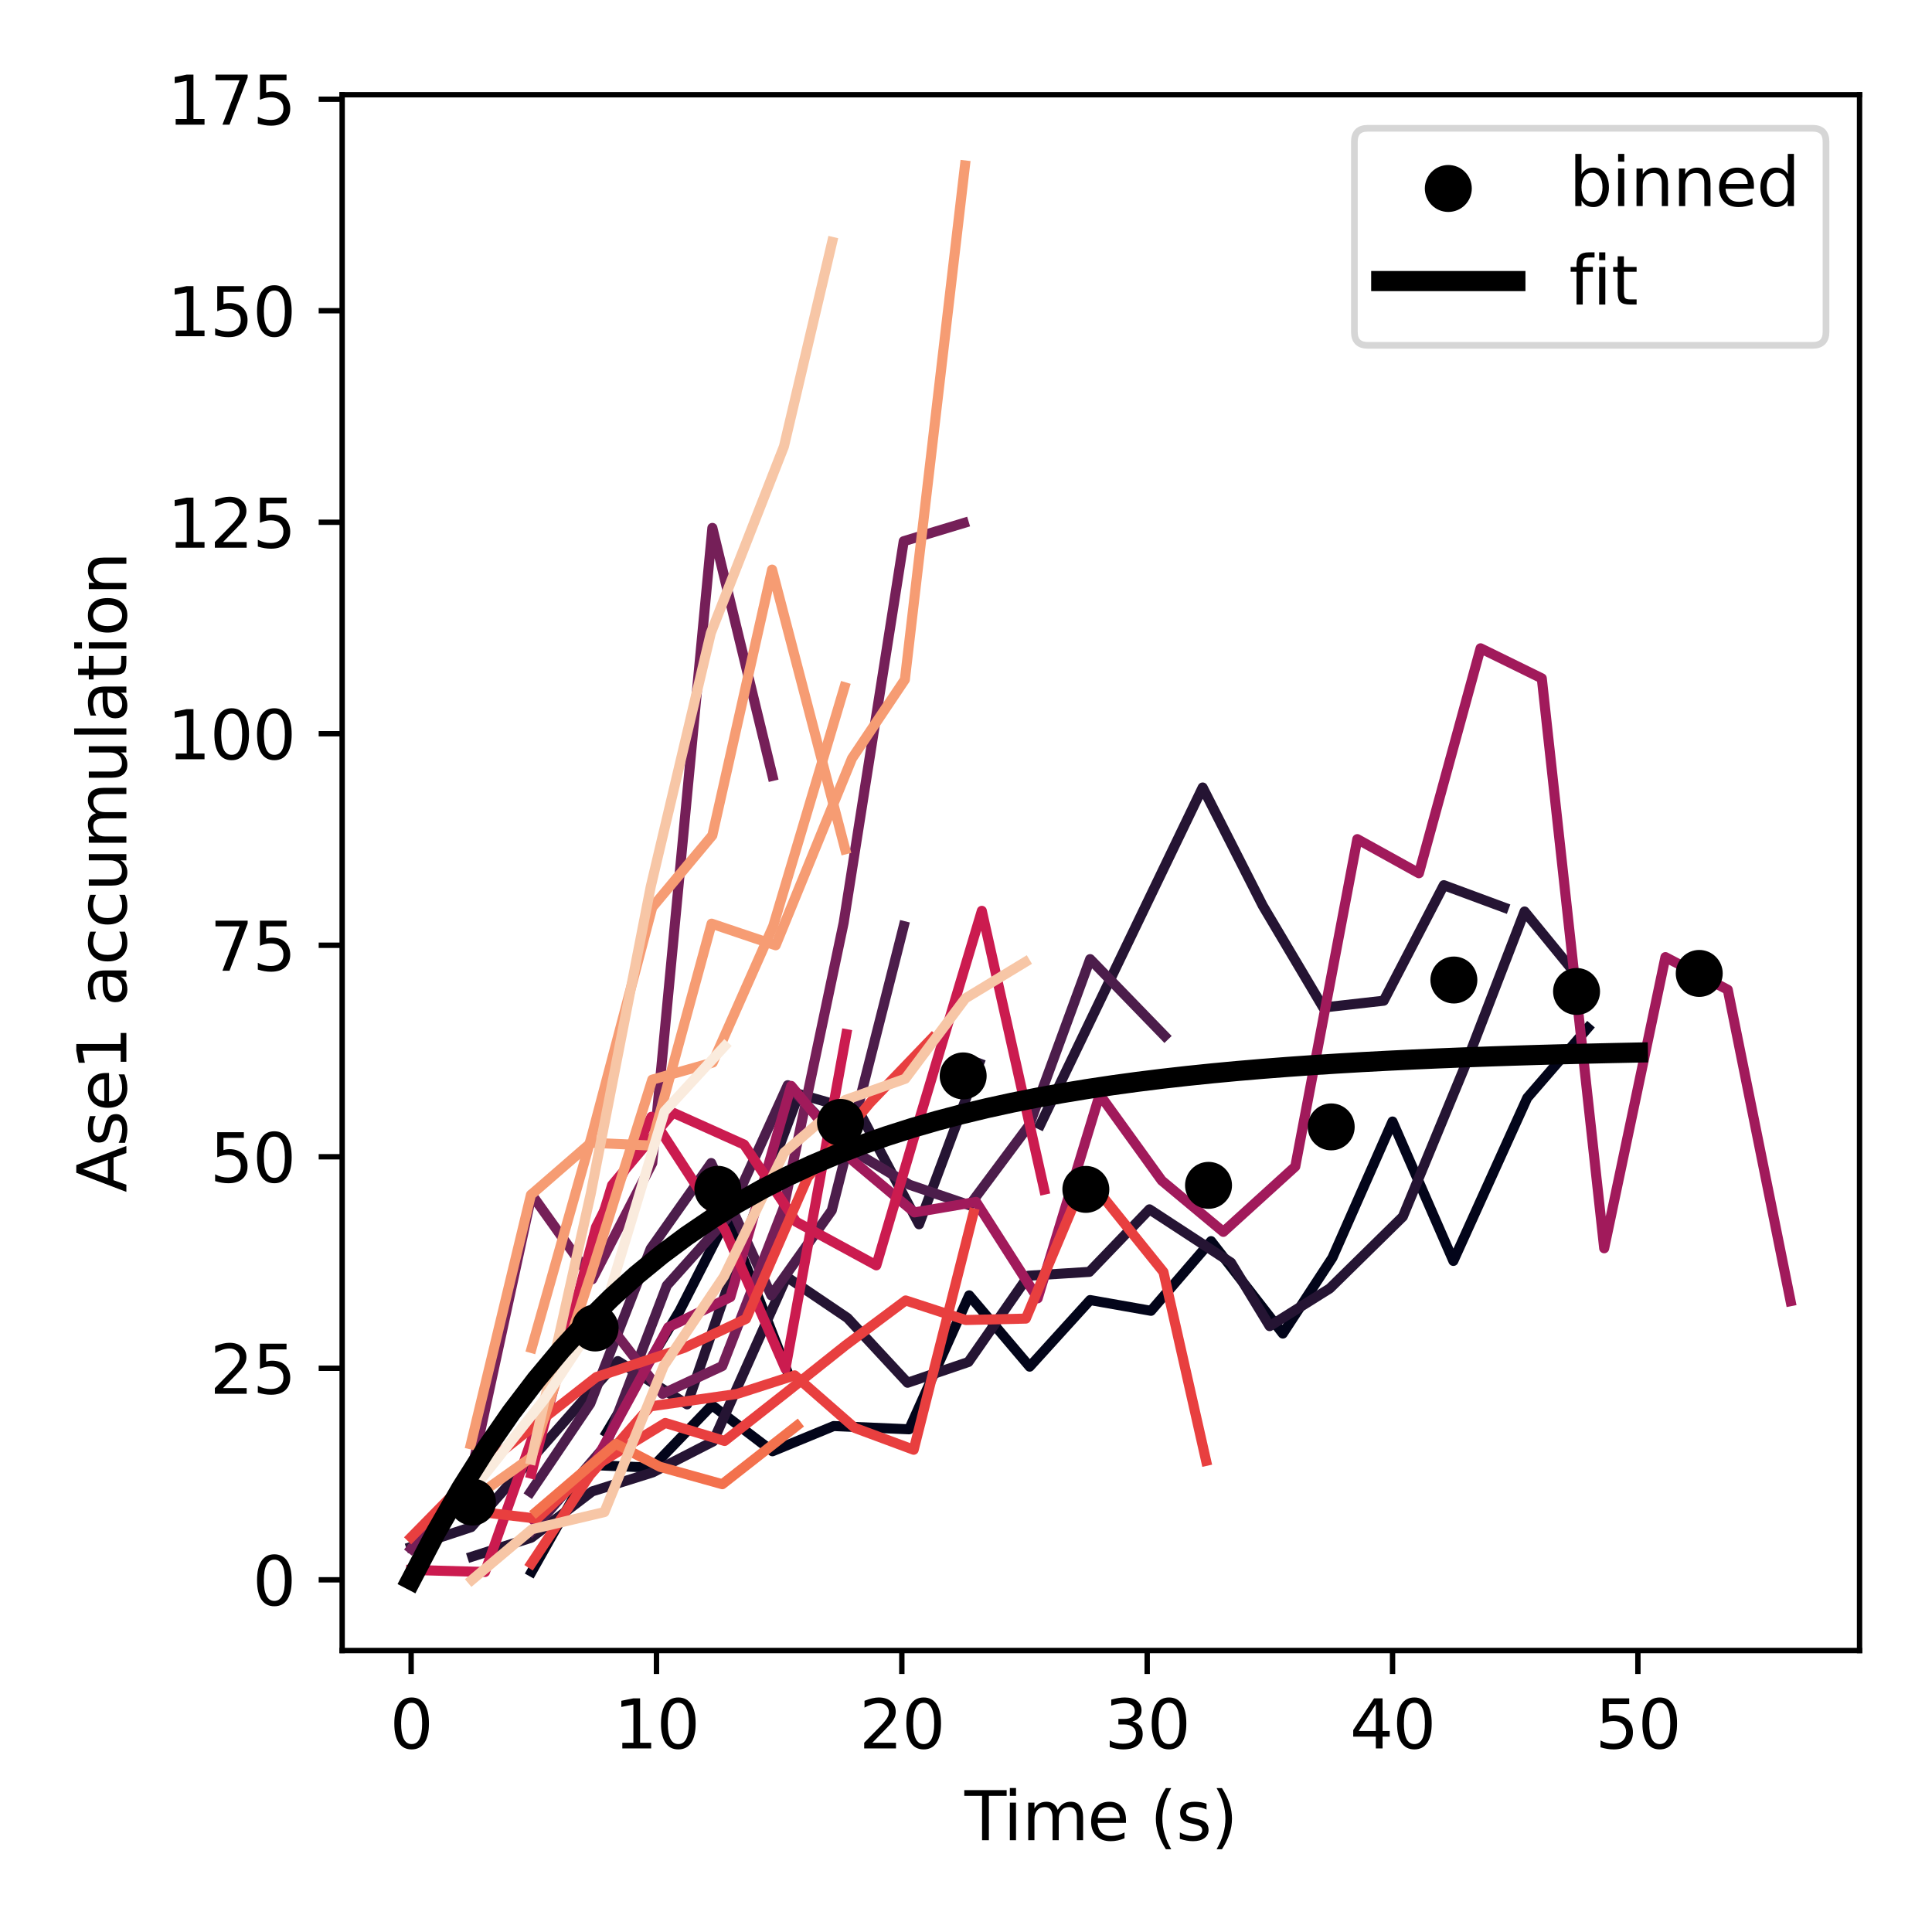 <?xml version="1.0" encoding="utf-8" standalone="no"?>
<!DOCTYPE svg PUBLIC "-//W3C//DTD SVG 1.1//EN"
  "http://www.w3.org/Graphics/SVG/1.1/DTD/svg11.dtd">
<svg xmlns:xlink="http://www.w3.org/1999/xlink" width="288pt" height="288pt" viewBox="0 0 288 288" xmlns="http://www.w3.org/2000/svg" version="1.1">
 <defs>
  <style type="text/css">*{stroke-linejoin: round; stroke-linecap: butt}</style>
 </defs>
 <g id="figure_1">
  <g id="patch_1">
   <path d="M 0 288 
L 288 288 
L 288 0 
L 0 0 
z
" style="fill: #ffffff"/>
  </g>
  <g id="axes_1">
   <g id="patch_2">
    <path d="M 51.005 246.04 
L 277.2 246.04 
L 277.2 14.123 
L 51.005 14.123 
z
" style="fill: #ffffff"/>
   </g>
   <g id="matplotlib.axis_1">
    <g id="xtick_1">
     <g id="line2d_1">
      <defs>
       <path id="m709786e49e" d="M 0 0 
L 0 3.5 
" style="stroke: #000000; stroke-width: 0.8"/>
      </defs>
      <g>
       <use xlink:href="#m709786e49e" x="61.287" y="246.04" style="stroke: #000000; stroke-width: 0.8"/>
      </g>
     </g>
     <g id="text_1">
      <!-- 0 -->
      <g transform="translate(58.105 260.638)scale(0.1 -0.1)">
       <defs>
        <path id="DejaVuSans-30" d="M 2034 4250 
Q 1547 4250 1301 3770 
Q 1056 3291 1056 2328 
Q 1056 1369 1301 889 
Q 1547 409 2034 409 
Q 2525 409 2770 889 
Q 3016 1369 3016 2328 
Q 3016 3291 2770 3770 
Q 2525 4250 2034 4250 
z
M 2034 4750 
Q 2819 4750 3233 4129 
Q 3647 3509 3647 2328 
Q 3647 1150 3233 529 
Q 2819 -91 2034 -91 
Q 1250 -91 836 529 
Q 422 1150 422 2328 
Q 422 3509 836 4129 
Q 1250 4750 2034 4750 
z
" transform="scale(0.016)"/>
       </defs>
       <use xlink:href="#DejaVuSans-30"/>
      </g>
     </g>
    </g>
    <g id="xtick_2">
     <g id="line2d_2">
      <g>
       <use xlink:href="#m709786e49e" x="97.861" y="246.04" style="stroke: #000000; stroke-width: 0.8"/>
      </g>
     </g>
     <g id="text_2">
      <!-- 10 -->
      <g transform="translate(91.498 260.638)scale(0.1 -0.1)">
       <defs>
        <path id="DejaVuSans-31" d="M 794 531 
L 1825 531 
L 1825 4091 
L 703 3866 
L 703 4441 
L 1819 4666 
L 2450 4666 
L 2450 531 
L 3481 531 
L 3481 0 
L 794 0 
L 794 531 
z
" transform="scale(0.016)"/>
       </defs>
       <use xlink:href="#DejaVuSans-31"/>
       <use xlink:href="#DejaVuSans-30" x="63.623"/>
      </g>
     </g>
    </g>
    <g id="xtick_3">
     <g id="line2d_3">
      <g>
       <use xlink:href="#m709786e49e" x="134.435" y="246.04" style="stroke: #000000; stroke-width: 0.8"/>
      </g>
     </g>
     <g id="text_3">
      <!-- 20 -->
      <g transform="translate(128.073 260.638)scale(0.1 -0.1)">
       <defs>
        <path id="DejaVuSans-32" d="M 1228 531 
L 3431 531 
L 3431 0 
L 469 0 
L 469 531 
Q 828 903 1448 1529 
Q 2069 2156 2228 2338 
Q 2531 2678 2651 2914 
Q 2772 3150 2772 3378 
Q 2772 3750 2511 3984 
Q 2250 4219 1831 4219 
Q 1534 4219 1204 4116 
Q 875 4013 500 3803 
L 500 4441 
Q 881 4594 1212 4672 
Q 1544 4750 1819 4750 
Q 2544 4750 2975 4387 
Q 3406 4025 3406 3419 
Q 3406 3131 3298 2873 
Q 3191 2616 2906 2266 
Q 2828 2175 2409 1742 
Q 1991 1309 1228 531 
z
" transform="scale(0.016)"/>
       </defs>
       <use xlink:href="#DejaVuSans-32"/>
       <use xlink:href="#DejaVuSans-30" x="63.623"/>
      </g>
     </g>
    </g>
    <g id="xtick_4">
     <g id="line2d_4">
      <g>
       <use xlink:href="#m709786e49e" x="171.01" y="246.04" style="stroke: #000000; stroke-width: 0.8"/>
      </g>
     </g>
     <g id="text_4">
      <!-- 30 -->
      <g transform="translate(164.647 260.638)scale(0.1 -0.1)">
       <defs>
        <path id="DejaVuSans-33" d="M 2597 2516 
Q 3050 2419 3304 2112 
Q 3559 1806 3559 1356 
Q 3559 666 3084 287 
Q 2609 -91 1734 -91 
Q 1441 -91 1130 -33 
Q 819 25 488 141 
L 488 750 
Q 750 597 1062 519 
Q 1375 441 1716 441 
Q 2309 441 2620 675 
Q 2931 909 2931 1356 
Q 2931 1769 2642 2001 
Q 2353 2234 1838 2234 
L 1294 2234 
L 1294 2753 
L 1863 2753 
Q 2328 2753 2575 2939 
Q 2822 3125 2822 3475 
Q 2822 3834 2567 4026 
Q 2313 4219 1838 4219 
Q 1578 4219 1281 4162 
Q 984 4106 628 3988 
L 628 4550 
Q 988 4650 1302 4700 
Q 1616 4750 1894 4750 
Q 2613 4750 3031 4423 
Q 3450 4097 3450 3541 
Q 3450 3153 3228 2886 
Q 3006 2619 2597 2516 
z
" transform="scale(0.016)"/>
       </defs>
       <use xlink:href="#DejaVuSans-33"/>
       <use xlink:href="#DejaVuSans-30" x="63.623"/>
      </g>
     </g>
    </g>
    <g id="xtick_5">
     <g id="line2d_5">
      <g>
       <use xlink:href="#m709786e49e" x="207.584" y="246.04" style="stroke: #000000; stroke-width: 0.8"/>
      </g>
     </g>
     <g id="text_5">
      <!-- 40 -->
      <g transform="translate(201.221 260.638)scale(0.1 -0.1)">
       <defs>
        <path id="DejaVuSans-34" d="M 2419 4116 
L 825 1625 
L 2419 1625 
L 2419 4116 
z
M 2253 4666 
L 3047 4666 
L 3047 1625 
L 3713 1625 
L 3713 1100 
L 3047 1100 
L 3047 0 
L 2419 0 
L 2419 1100 
L 313 1100 
L 313 1709 
L 2253 4666 
z
" transform="scale(0.016)"/>
       </defs>
       <use xlink:href="#DejaVuSans-34"/>
       <use xlink:href="#DejaVuSans-30" x="63.623"/>
      </g>
     </g>
    </g>
    <g id="xtick_6">
     <g id="line2d_6">
      <g>
       <use xlink:href="#m709786e49e" x="244.158" y="246.04" style="stroke: #000000; stroke-width: 0.8"/>
      </g>
     </g>
     <g id="text_6">
      <!-- 50 -->
      <g transform="translate(237.796 260.638)scale(0.1 -0.1)">
       <defs>
        <path id="DejaVuSans-35" d="M 691 4666 
L 3169 4666 
L 3169 4134 
L 1269 4134 
L 1269 2991 
Q 1406 3038 1543 3061 
Q 1681 3084 1819 3084 
Q 2600 3084 3056 2656 
Q 3513 2228 3513 1497 
Q 3513 744 3044 326 
Q 2575 -91 1722 -91 
Q 1428 -91 1123 -41 
Q 819 9 494 109 
L 494 744 
Q 775 591 1075 516 
Q 1375 441 1709 441 
Q 2250 441 2565 725 
Q 2881 1009 2881 1497 
Q 2881 1984 2565 2268 
Q 2250 2553 1709 2553 
Q 1456 2553 1204 2497 
Q 953 2441 691 2322 
L 691 4666 
z
" transform="scale(0.016)"/>
       </defs>
       <use xlink:href="#DejaVuSans-35"/>
       <use xlink:href="#DejaVuSans-30" x="63.623"/>
      </g>
     </g>
    </g>
    <g id="text_7">
     <!-- Time (s) -->
     <g transform="translate(143.774 274.317)scale(0.1 -0.1)">
      <defs>
       <path id="DejaVuSans-54" d="M -19 4666 
L 3928 4666 
L 3928 4134 
L 2272 4134 
L 2272 0 
L 1638 0 
L 1638 4134 
L -19 4134 
L -19 4666 
z
" transform="scale(0.016)"/>
       <path id="DejaVuSans-69" d="M 603 3500 
L 1178 3500 
L 1178 0 
L 603 0 
L 603 3500 
z
M 603 4863 
L 1178 4863 
L 1178 4134 
L 603 4134 
L 603 4863 
z
" transform="scale(0.016)"/>
       <path id="DejaVuSans-6d" d="M 3328 2828 
Q 3544 3216 3844 3400 
Q 4144 3584 4550 3584 
Q 5097 3584 5394 3201 
Q 5691 2819 5691 2113 
L 5691 0 
L 5113 0 
L 5113 2094 
Q 5113 2597 4934 2840 
Q 4756 3084 4391 3084 
Q 3944 3084 3684 2787 
Q 3425 2491 3425 1978 
L 3425 0 
L 2847 0 
L 2847 2094 
Q 2847 2600 2669 2842 
Q 2491 3084 2119 3084 
Q 1678 3084 1418 2786 
Q 1159 2488 1159 1978 
L 1159 0 
L 581 0 
L 581 3500 
L 1159 3500 
L 1159 2956 
Q 1356 3278 1631 3431 
Q 1906 3584 2284 3584 
Q 2666 3584 2933 3390 
Q 3200 3197 3328 2828 
z
" transform="scale(0.016)"/>
       <path id="DejaVuSans-65" d="M 3597 1894 
L 3597 1613 
L 953 1613 
Q 991 1019 1311 708 
Q 1631 397 2203 397 
Q 2534 397 2845 478 
Q 3156 559 3463 722 
L 3463 178 
Q 3153 47 2828 -22 
Q 2503 -91 2169 -91 
Q 1331 -91 842 396 
Q 353 884 353 1716 
Q 353 2575 817 3079 
Q 1281 3584 2069 3584 
Q 2775 3584 3186 3129 
Q 3597 2675 3597 1894 
z
M 3022 2063 
Q 3016 2534 2758 2815 
Q 2500 3097 2075 3097 
Q 1594 3097 1305 2825 
Q 1016 2553 972 2059 
L 3022 2063 
z
" transform="scale(0.016)"/>
       <path id="DejaVuSans-20" transform="scale(0.016)"/>
       <path id="DejaVuSans-28" d="M 1984 4856 
Q 1566 4138 1362 3434 
Q 1159 2731 1159 2009 
Q 1159 1288 1364 580 
Q 1569 -128 1984 -844 
L 1484 -844 
Q 1016 -109 783 600 
Q 550 1309 550 2009 
Q 550 2706 781 3412 
Q 1013 4119 1484 4856 
L 1984 4856 
z
" transform="scale(0.016)"/>
       <path id="DejaVuSans-73" d="M 2834 3397 
L 2834 2853 
Q 2591 2978 2328 3040 
Q 2066 3103 1784 3103 
Q 1356 3103 1142 2972 
Q 928 2841 928 2578 
Q 928 2378 1081 2264 
Q 1234 2150 1697 2047 
L 1894 2003 
Q 2506 1872 2764 1633 
Q 3022 1394 3022 966 
Q 3022 478 2636 193 
Q 2250 -91 1575 -91 
Q 1294 -91 989 -36 
Q 684 19 347 128 
L 347 722 
Q 666 556 975 473 
Q 1284 391 1588 391 
Q 1994 391 2212 530 
Q 2431 669 2431 922 
Q 2431 1156 2273 1281 
Q 2116 1406 1581 1522 
L 1381 1569 
Q 847 1681 609 1914 
Q 372 2147 372 2553 
Q 372 3047 722 3315 
Q 1072 3584 1716 3584 
Q 2034 3584 2315 3537 
Q 2597 3491 2834 3397 
z
" transform="scale(0.016)"/>
       <path id="DejaVuSans-29" d="M 513 4856 
L 1013 4856 
Q 1481 4119 1714 3412 
Q 1947 2706 1947 2009 
Q 1947 1309 1714 600 
Q 1481 -109 1013 -844 
L 513 -844 
Q 928 -128 1133 580 
Q 1338 1288 1338 2009 
Q 1338 2731 1133 3434 
Q 928 4138 513 4856 
z
" transform="scale(0.016)"/>
      </defs>
      <use xlink:href="#DejaVuSans-54"/>
      <use xlink:href="#DejaVuSans-69" x="57.959"/>
      <use xlink:href="#DejaVuSans-6d" x="85.742"/>
      <use xlink:href="#DejaVuSans-65" x="183.154"/>
      <use xlink:href="#DejaVuSans-20" x="244.678"/>
      <use xlink:href="#DejaVuSans-28" x="276.465"/>
      <use xlink:href="#DejaVuSans-73" x="315.479"/>
      <use xlink:href="#DejaVuSans-29" x="367.578"/>
     </g>
    </g>
   </g>
   <g id="matplotlib.axis_2">
    <g id="ytick_1">
     <g id="line2d_7">
      <defs>
       <path id="m6430c19768" d="M 0 0 
L -3.5 0 
" style="stroke: #000000; stroke-width: 0.8"/>
      </defs>
      <g>
       <use xlink:href="#m6430c19768" x="51.005" y="235.498" style="stroke: #000000; stroke-width: 0.8"/>
      </g>
     </g>
     <g id="text_8">
      <!-- 0 -->
      <g transform="translate(37.642 239.298)scale(0.1 -0.1)">
       <use xlink:href="#DejaVuSans-30"/>
      </g>
     </g>
    </g>
    <g id="ytick_2">
     <g id="line2d_8">
      <g>
       <use xlink:href="#m6430c19768" x="51.005" y="203.968" style="stroke: #000000; stroke-width: 0.8"/>
      </g>
     </g>
     <g id="text_9">
      <!-- 25 -->
      <g transform="translate(31.28 207.768)scale(0.1 -0.1)">
       <use xlink:href="#DejaVuSans-32"/>
       <use xlink:href="#DejaVuSans-35" x="63.623"/>
      </g>
     </g>
    </g>
    <g id="ytick_3">
     <g id="line2d_9">
      <g>
       <use xlink:href="#m6430c19768" x="51.005" y="172.439" style="stroke: #000000; stroke-width: 0.8"/>
      </g>
     </g>
     <g id="text_10">
      <!-- 50 -->
      <g transform="translate(31.28 176.238)scale(0.1 -0.1)">
       <use xlink:href="#DejaVuSans-35"/>
       <use xlink:href="#DejaVuSans-30" x="63.623"/>
      </g>
     </g>
    </g>
    <g id="ytick_4">
     <g id="line2d_10">
      <g>
       <use xlink:href="#m6430c19768" x="51.005" y="140.909" style="stroke: #000000; stroke-width: 0.8"/>
      </g>
     </g>
     <g id="text_11">
      <!-- 75 -->
      <g transform="translate(31.28 144.708)scale(0.1 -0.1)">
       <defs>
        <path id="DejaVuSans-37" d="M 525 4666 
L 3525 4666 
L 3525 4397 
L 1831 0 
L 1172 0 
L 2766 4134 
L 525 4134 
L 525 4666 
z
" transform="scale(0.016)"/>
       </defs>
       <use xlink:href="#DejaVuSans-37"/>
       <use xlink:href="#DejaVuSans-35" x="63.623"/>
      </g>
     </g>
    </g>
    <g id="ytick_5">
     <g id="line2d_11">
      <g>
       <use xlink:href="#m6430c19768" x="51.005" y="109.379" style="stroke: #000000; stroke-width: 0.8"/>
      </g>
     </g>
     <g id="text_12">
      <!-- 100 -->
      <g transform="translate(24.918 113.178)scale(0.1 -0.1)">
       <use xlink:href="#DejaVuSans-31"/>
       <use xlink:href="#DejaVuSans-30" x="63.623"/>
       <use xlink:href="#DejaVuSans-30" x="127.246"/>
      </g>
     </g>
    </g>
    <g id="ytick_6">
     <g id="line2d_12">
      <g>
       <use xlink:href="#m6430c19768" x="51.005" y="77.849" style="stroke: #000000; stroke-width: 0.8"/>
      </g>
     </g>
     <g id="text_13">
      <!-- 125 -->
      <g transform="translate(24.918 81.648)scale(0.1 -0.1)">
       <use xlink:href="#DejaVuSans-31"/>
       <use xlink:href="#DejaVuSans-32" x="63.623"/>
       <use xlink:href="#DejaVuSans-35" x="127.246"/>
      </g>
     </g>
    </g>
    <g id="ytick_7">
     <g id="line2d_13">
      <g>
       <use xlink:href="#m6430c19768" x="51.005" y="46.319" style="stroke: #000000; stroke-width: 0.8"/>
      </g>
     </g>
     <g id="text_14">
      <!-- 150 -->
      <g transform="translate(24.918 50.118)scale(0.1 -0.1)">
       <use xlink:href="#DejaVuSans-31"/>
       <use xlink:href="#DejaVuSans-35" x="63.623"/>
       <use xlink:href="#DejaVuSans-30" x="127.246"/>
      </g>
     </g>
    </g>
    <g id="ytick_8">
     <g id="line2d_14">
      <g>
       <use xlink:href="#m6430c19768" x="51.005" y="14.789" style="stroke: #000000; stroke-width: 0.8"/>
      </g>
     </g>
     <g id="text_15">
      <!-- 175 -->
      <g transform="translate(24.918 18.588)scale(0.1 -0.1)">
       <use xlink:href="#DejaVuSans-31"/>
       <use xlink:href="#DejaVuSans-37" x="63.623"/>
       <use xlink:href="#DejaVuSans-35" x="127.246"/>
      </g>
     </g>
    </g>
    <g id="text_16">
     <!-- Ase1 accumulation -->
     <g transform="translate(18.838 177.754)rotate(-90)scale(0.1 -0.1)">
      <defs>
       <path id="DejaVuSans-41" d="M 2188 4044 
L 1331 1722 
L 3047 1722 
L 2188 4044 
z
M 1831 4666 
L 2547 4666 
L 4325 0 
L 3669 0 
L 3244 1197 
L 1141 1197 
L 716 0 
L 50 0 
L 1831 4666 
z
" transform="scale(0.016)"/>
       <path id="DejaVuSans-61" d="M 2194 1759 
Q 1497 1759 1228 1600 
Q 959 1441 959 1056 
Q 959 750 1161 570 
Q 1363 391 1709 391 
Q 2188 391 2477 730 
Q 2766 1069 2766 1631 
L 2766 1759 
L 2194 1759 
z
M 3341 1997 
L 3341 0 
L 2766 0 
L 2766 531 
Q 2569 213 2275 61 
Q 1981 -91 1556 -91 
Q 1019 -91 701 211 
Q 384 513 384 1019 
Q 384 1609 779 1909 
Q 1175 2209 1959 2209 
L 2766 2209 
L 2766 2266 
Q 2766 2663 2505 2880 
Q 2244 3097 1772 3097 
Q 1472 3097 1187 3025 
Q 903 2953 641 2809 
L 641 3341 
Q 956 3463 1253 3523 
Q 1550 3584 1831 3584 
Q 2591 3584 2966 3190 
Q 3341 2797 3341 1997 
z
" transform="scale(0.016)"/>
       <path id="DejaVuSans-63" d="M 3122 3366 
L 3122 2828 
Q 2878 2963 2633 3030 
Q 2388 3097 2138 3097 
Q 1578 3097 1268 2742 
Q 959 2388 959 1747 
Q 959 1106 1268 751 
Q 1578 397 2138 397 
Q 2388 397 2633 464 
Q 2878 531 3122 666 
L 3122 134 
Q 2881 22 2623 -34 
Q 2366 -91 2075 -91 
Q 1284 -91 818 406 
Q 353 903 353 1747 
Q 353 2603 823 3093 
Q 1294 3584 2113 3584 
Q 2378 3584 2631 3529 
Q 2884 3475 3122 3366 
z
" transform="scale(0.016)"/>
       <path id="DejaVuSans-75" d="M 544 1381 
L 544 3500 
L 1119 3500 
L 1119 1403 
Q 1119 906 1312 657 
Q 1506 409 1894 409 
Q 2359 409 2629 706 
Q 2900 1003 2900 1516 
L 2900 3500 
L 3475 3500 
L 3475 0 
L 2900 0 
L 2900 538 
Q 2691 219 2414 64 
Q 2138 -91 1772 -91 
Q 1169 -91 856 284 
Q 544 659 544 1381 
z
M 1991 3584 
L 1991 3584 
z
" transform="scale(0.016)"/>
       <path id="DejaVuSans-6c" d="M 603 4863 
L 1178 4863 
L 1178 0 
L 603 0 
L 603 4863 
z
" transform="scale(0.016)"/>
       <path id="DejaVuSans-74" d="M 1172 4494 
L 1172 3500 
L 2356 3500 
L 2356 3053 
L 1172 3053 
L 1172 1153 
Q 1172 725 1289 603 
Q 1406 481 1766 481 
L 2356 481 
L 2356 0 
L 1766 0 
Q 1100 0 847 248 
Q 594 497 594 1153 
L 594 3053 
L 172 3053 
L 172 3500 
L 594 3500 
L 594 4494 
L 1172 4494 
z
" transform="scale(0.016)"/>
       <path id="DejaVuSans-6f" d="M 1959 3097 
Q 1497 3097 1228 2736 
Q 959 2375 959 1747 
Q 959 1119 1226 758 
Q 1494 397 1959 397 
Q 2419 397 2687 759 
Q 2956 1122 2956 1747 
Q 2956 2369 2687 2733 
Q 2419 3097 1959 3097 
z
M 1959 3584 
Q 2709 3584 3137 3096 
Q 3566 2609 3566 1747 
Q 3566 888 3137 398 
Q 2709 -91 1959 -91 
Q 1206 -91 779 398 
Q 353 888 353 1747 
Q 353 2609 779 3096 
Q 1206 3584 1959 3584 
z
" transform="scale(0.016)"/>
       <path id="DejaVuSans-6e" d="M 3513 2113 
L 3513 0 
L 2938 0 
L 2938 2094 
Q 2938 2591 2744 2837 
Q 2550 3084 2163 3084 
Q 1697 3084 1428 2787 
Q 1159 2491 1159 1978 
L 1159 0 
L 581 0 
L 581 3500 
L 1159 3500 
L 1159 2956 
Q 1366 3272 1645 3428 
Q 1925 3584 2291 3584 
Q 2894 3584 3203 3211 
Q 3513 2838 3513 2113 
z
" transform="scale(0.016)"/>
      </defs>
      <use xlink:href="#DejaVuSans-41"/>
      <use xlink:href="#DejaVuSans-73" x="68.408"/>
      <use xlink:href="#DejaVuSans-65" x="120.508"/>
      <use xlink:href="#DejaVuSans-31" x="182.031"/>
      <use xlink:href="#DejaVuSans-20" x="245.654"/>
      <use xlink:href="#DejaVuSans-61" x="277.441"/>
      <use xlink:href="#DejaVuSans-63" x="338.721"/>
      <use xlink:href="#DejaVuSans-63" x="393.701"/>
      <use xlink:href="#DejaVuSans-75" x="448.682"/>
      <use xlink:href="#DejaVuSans-6d" x="512.061"/>
      <use xlink:href="#DejaVuSans-75" x="609.473"/>
      <use xlink:href="#DejaVuSans-6c" x="672.852"/>
      <use xlink:href="#DejaVuSans-61" x="700.635"/>
      <use xlink:href="#DejaVuSans-74" x="761.914"/>
      <use xlink:href="#DejaVuSans-69" x="801.123"/>
      <use xlink:href="#DejaVuSans-6f" x="828.906"/>
      <use xlink:href="#DejaVuSans-6e" x="890.088"/>
     </g>
    </g>
   </g>
   <g id="line2d_15">
    <path d="M 79.259 234.284 
L 88.216 218.388 
L 97.177 218.784 
L 106.134 209.476 
L 115.15 216.338 
L 124.279 212.577 
L 135.518 213.063 
L 144.475 193.096 
L 153.49 203.724 
L 162.506 193.799 
L 171.576 195.399 
L 180.534 185.015 
L 191.228 198.791 
L 198.62 187.486 
L 207.58 167.184 
L 216.651 187.963 
L 227.663 163.656 
L 236.679 153.238 
" clip-path="url(#pc291247261)" style="fill: none; stroke: #03051a; stroke-width: 1.5; stroke-linecap: square"/>
   </g>
   <g id="line2d_16">
    <path d="M 72.467 231.281 
M 90.44 213.541 
L 101.299 195.426 
L 108.413 181.5 
L 117.428 204.609 
" clip-path="url(#pc291247261)" style="fill: none; stroke: #03051a; stroke-width: 1.5; stroke-linecap: square"/>
   </g>
   <g id="line2d_17">
    <path d="M 61.287 230.597 
L 70.244 227.645 
L 86.153 209.615 
L 92.097 202.895 
L 102.429 209.345 
L 110.128 187.046 
L 119.085 163.082 
L 128.042 165.651 
L 137.003 182.5 
L 145.96 158.512 
M 155.089 167.631 
L 179.279 117.392 
L 188.236 135.005 
L 197.252 150.19 
L 206.267 149.173 
L 215.224 131.954 
L 224.181 135.27 
" clip-path="url(#pc291247261)" style="fill: none; stroke: #251433; stroke-width: 1.5; stroke-linecap: square"/>
   </g>
   <g id="line2d_18">
    <path d="M 70.412 232.032 
L 79.204 229.218 
L 88.275 222.32 
L 97.29 219.487 
L 106.306 214.869 
L 117.26 190.339 
L 126.334 196.471 
L 135.291 206.123 
L 144.362 203.028 
L 153.319 190.168 
L 162.393 189.595 
L 171.35 180.273 
L 183.5 188.214 
L 189.264 197.683 
L 198.225 192.069 
L 209.12 181.364 
L 218.249 159.263 
L 227.265 135.875 
L 236.222 146.825 
" clip-path="url(#pc291247261)" style="fill: none; stroke: #251433; stroke-width: 1.5; stroke-linecap: square"/>
   </g>
   <g id="line2d_19">
    <path d="M 61.287 235.498 
M 79.087 222.412 
L 87.99 209.229 
L 97.001 186.143 
L 106.017 173.371 
L 114.974 193.096 
L 123.99 180.436 
L 134.717 138.055 
" clip-path="url(#pc291247261)" style="fill: none; stroke: #4c1d4b; stroke-width: 1.5; stroke-linecap: square"/>
   </g>
   <g id="line2d_20">
    <path d="M 79.259 228.262 
L 90.33 215.407 
L 99.401 191.63 
L 108.416 181.565 
L 117.432 161.768 
L 126.502 171.167 
L 135.576 176.608 
L 144.533 179.668 
L 153.432 167.723 
L 162.506 142.977 
L 173.595 154.414 
" clip-path="url(#pc291247261)" style="fill: none; stroke: #4c1d4b; stroke-width: 1.5; stroke-linecap: square"/>
   </g>
   <g id="line2d_21">
    <path d="M 61.287 231.152 
M 89.815 196.197 
L 98.772 207.777 
L 107.67 203.635 
L 116.799 180.113 
L 125.76 137.57 
L 134.717 80.674 
L 143.674 77.962 
" clip-path="url(#pc291247261)" style="fill: none; stroke: #751f58; stroke-width: 1.5; stroke-linecap: square"/>
   </g>
   <g id="line2d_22">
    <path d="M 61.287 230.857 
L 70.302 219.342 
L 79.259 178.06 
L 88.275 190.706 
L 97.232 173.378 
L 106.193 78.694 
L 115.15 115.66 
" clip-path="url(#pc291247261)" style="fill: none; stroke: #751f58; stroke-width: 1.5; stroke-linecap: square"/>
   </g>
   <g id="line2d_23">
    <path d="M 61.287 231.98 
M 79.603 226.649 
L 88.845 217.656 
L 99.627 197.855 
L 108.873 193.354 
L 117.944 161.872 
L 127.186 173.072 
L 136.315 180.731 
L 145.503 179.166 
L 154.69 193.535 
L 163.932 163.169 
L 173.175 175.98 
L 182.362 183.633 
L 193.086 173.893 
L 202.332 125.088 
L 211.516 130.172 
L 220.703 96.641 
L 229.832 101.118 
L 239.133 186.077 
L 248.262 142.677 
L 257.559 147.538 
L 266.918 193.96 
" clip-path="url(#pc291247261)" style="fill: none; stroke: #a11a5b; stroke-width: 1.5; stroke-linecap: square"/>
   </g>
   <g id="line2d_24">
    <path d="M 61.287 234.292 
M 79.201 219.672 
L 88.842 182.923 
L 97.115 166.478 
L 108.072 183.329 
L 117.084 204.047 
L 126.158 154.165 
" clip-path="url(#pc291247261)" style="fill: none; stroke: #cb1b4f; stroke-width: 1.5; stroke-linecap: square"/>
   </g>
   <g id="line2d_25">
    <path d="M 61.287 234.028 
L 72.299 234.331 
L 81.655 207.839 
L 91.245 176.659 
L 100.311 165.854 
L 110.922 170.621 
L 118.686 182.131 
L 130.635 188.623 
L 137.23 166.242 
L 146.358 135.778 
L 155.656 177.337 
" clip-path="url(#pc291247261)" style="fill: none; stroke: #cb1b4f; stroke-width: 1.5; stroke-linecap: square"/>
   </g>
   <g id="line2d_26">
    <path d="M 70.244 225.223 
L 80.06 226.382 
L 88.216 218.81 
L 99.174 212.117 
L 108.018 214.801 
L 117.088 207.676 
L 126.045 200.547 
L 135.002 193.857 
L 143.963 196.773 
L 152.92 196.561 
L 161.877 175.27 
L 173.434 189.612 
L 179.791 217.765 
" clip-path="url(#pc291247261)" style="fill: none; stroke: #e83f3f; stroke-width: 1.5; stroke-linecap: square"/>
   </g>
   <g id="line2d_27">
    <path d="M 79.204 233.079 
L 87.935 219.901 
L 96.947 209.648 
L 109.861 207.794 
L 118.46 205.024 
L 127.417 212.856 
L 136.202 216.112 
L 145.104 180.88 
" clip-path="url(#pc291247261)" style="fill: none; stroke: #e83f3f; stroke-width: 1.5; stroke-linecap: square"/>
   </g>
   <g id="line2d_28">
    <path d="M 61.287 229.152 
L 70.47 219.809 
L 79.713 212.465 
L 88.9 205.274 
L 101.968 200.929 
L 111.211 196.599 
L 120.394 175.522 
L 129.695 164.387 
L 138.938 154.762 
" clip-path="url(#pc291247261)" style="fill: none; stroke: #e83f3f; stroke-width: 1.5; stroke-linecap: square"/>
   </g>
   <g id="line2d_29">
    <path d="M 79.943 225.355 
L 91.797 215.227 
L 98.373 218.655 
L 107.674 221.247 
L 118.8 212.521 
" clip-path="url(#pc291247261)" style="fill: none; stroke: #f3714d; stroke-width: 1.5; stroke-linecap: square"/>
   </g>
   <g id="line2d_30">
    <path d="M 70.185 215.298 
L 79.142 178.125 
L 88.103 170.347 
L 97.06 170.766 
L 106.076 137.689 
L 115.632 140.911 
L 127.007 113.056 
L 134.889 101.307 
L 143.846 24.664 
" clip-path="url(#pc291247261)" style="fill: none; stroke: #f69c73; stroke-width: 1.5; stroke-linecap: square"/>
   </g>
   <g id="line2d_31">
    <path d="M 79.259 200.949 
L 88.275 169.089 
L 97.232 135.247 
L 106.189 124.527 
L 115.091 84.912 
L 125.987 126.602 
" clip-path="url(#pc291247261)" style="fill: none; stroke: #f69c73; stroke-width: 1.5; stroke-linecap: square"/>
   </g>
   <g id="line2d_32">
    <path d="M 79.032 230.228 
" clip-path="url(#pc291247261)" style="fill: none; stroke: #f69c73; stroke-width: 1.5; stroke-linecap: square"/>
   </g>
   <g id="line2d_33">
    <path d="M 70.247 223.597 
L 79.204 217.24 
L 88.161 189.769 
L 97.232 160.942 
L 106.247 158.391 
L 115.263 138.043 
L 125.877 102.442 
" clip-path="url(#pc291247261)" style="fill: none; stroke: #f69c73; stroke-width: 1.5; stroke-linecap: square"/>
   </g>
   <g id="line2d_34">
    <path d="M 61.287 228.133 
M 79.201 217.582 
L 88.044 178.026 
L 97.001 132.184 
L 105.962 94.371 
L 116.861 66.549 
L 124.048 36.066 
" clip-path="url(#pc291247261)" style="fill: none; stroke: #f7c6a6; stroke-width: 1.5; stroke-linecap: square"/>
   </g>
   <g id="line2d_35">
    <path d="M 70.361 235.498 
L 79.318 227.954 
L 90.1 225.399 
L 98.944 203.601 
L 107.933 190.261 
L 116.916 171.788 
L 125.99 163.985 
L 134.947 160.805 
L 143.904 148.824 
L 152.807 143.422 
" clip-path="url(#pc291247261)" style="fill: none; stroke: #f7c6a6; stroke-width: 1.5; stroke-linecap: square"/>
   </g>
   <g id="line2d_36">
    <path d="M 70.244 222.358 
L 81.198 208.529 
L 90.213 194.87 
L 99.057 165.685 
L 108.014 155.955 
" clip-path="url(#pc291247261)" style="fill: none; stroke: #faebdd; stroke-width: 1.5; stroke-linecap: square"/>
   </g>
   <g id="line2d_37">
    <path d="M 61.287 235.498 
L 65.019 228.354 
L 68.751 221.853 
L 72.483 215.937 
L 76.215 210.554 
L 79.947 205.655 
L 83.679 201.197 
L 87.411 197.14 
L 91.143 193.448 
L 94.875 190.089 
L 98.607 187.031 
L 102.339 184.249 
L 106.071 181.718 
L 109.804 179.414 
L 113.536 177.317 
L 117.268 175.409 
L 121 173.673 
L 124.732 172.093 
L 128.464 170.656 
L 132.196 169.348 
L 135.928 168.157 
L 139.66 167.074 
L 143.392 166.088 
L 147.124 165.19 
L 150.856 164.374 
L 154.588 163.631 
L 158.321 162.955 
L 162.053 162.34 
L 165.785 161.78 
L 169.517 161.27 
L 173.249 160.807 
L 176.981 160.385 
L 180.713 160.001 
L 184.445 159.651 
L 188.177 159.334 
L 191.909 159.044 
L 195.641 158.781 
L 199.373 158.541 
L 203.105 158.323 
L 206.837 158.125 
L 210.57 157.944 
L 214.302 157.78 
L 218.034 157.631 
L 221.766 157.494 
L 225.498 157.371 
L 229.23 157.258 
L 232.962 157.155 
L 236.694 157.062 
L 240.426 156.977 
L 244.158 156.9 
" clip-path="url(#pc291247261)" style="fill: none; stroke: #000000; stroke-width: 3; stroke-linecap: square"/>
   </g>
   <g id="patch_3">
    <path d="M 51.005 246.04 
L 51.005 14.123 
" style="fill: none; stroke: #000000; stroke-width: 0.8; stroke-linejoin: miter; stroke-linecap: square"/>
   </g>
   <g id="patch_4">
    <path d="M 277.2 246.04 
L 277.2 14.123 
" style="fill: none; stroke: #000000; stroke-width: 0.8; stroke-linejoin: miter; stroke-linecap: square"/>
   </g>
   <g id="patch_5">
    <path d="M 51.005 246.04 
L 277.2 246.04 
" style="fill: none; stroke: #000000; stroke-width: 0.8; stroke-linejoin: miter; stroke-linecap: square"/>
   </g>
   <g id="patch_6">
    <path d="M 51.005 14.123 
L 277.2 14.123 
" style="fill: none; stroke: #000000; stroke-width: 0.8; stroke-linejoin: miter; stroke-linecap: square"/>
   </g>
   <g id="legend_1">
    <g id="patch_7">
     <path d="M 203.897 51.479 
L 270.2 51.479 
Q 272.2 51.479 272.2 49.479 
L 272.2 21.123 
Q 272.2 19.123 270.2 19.123 
L 203.897 19.123 
Q 201.897 19.123 201.897 21.123 
L 201.897 49.479 
Q 201.897 51.479 203.897 51.479 
z
" style="fill: #ffffff; opacity: 0.8; stroke: #cccccc; stroke-linejoin: miter"/>
    </g>
    <g id="PathCollection_1">
     <defs>
      <path id="m5dbbe57ae0" d="M 0 3 
C 0.796 3 1.559 2.684 2.121 2.121 
C 2.684 1.559 3 0.796 3 0 
C 3 -0.796 2.684 -1.559 2.121 -2.121 
C 1.559 -2.684 0.796 -3 0 -3 
C -0.796 -3 -1.559 -2.684 -2.121 -2.121 
C -2.684 -1.559 -3 -0.796 -3 0 
C -3 0.796 -2.684 1.559 -2.121 2.121 
C -1.559 2.684 -0.796 3 0 3 
z
" style="stroke: #000000"/>
     </defs>
     <g>
      <use xlink:href="#m5dbbe57ae0" x="215.897" y="28.096" style="stroke: #000000"/>
     </g>
    </g>
    <g id="text_17">
     <!-- binned -->
     <g transform="translate(233.897 30.721)scale(0.1 -0.1)">
      <defs>
       <path id="DejaVuSans-62" d="M 3116 1747 
Q 3116 2381 2855 2742 
Q 2594 3103 2138 3103 
Q 1681 3103 1420 2742 
Q 1159 2381 1159 1747 
Q 1159 1113 1420 752 
Q 1681 391 2138 391 
Q 2594 391 2855 752 
Q 3116 1113 3116 1747 
z
M 1159 2969 
Q 1341 3281 1617 3432 
Q 1894 3584 2278 3584 
Q 2916 3584 3314 3078 
Q 3713 2572 3713 1747 
Q 3713 922 3314 415 
Q 2916 -91 2278 -91 
Q 1894 -91 1617 61 
Q 1341 213 1159 525 
L 1159 0 
L 581 0 
L 581 4863 
L 1159 4863 
L 1159 2969 
z
" transform="scale(0.016)"/>
       <path id="DejaVuSans-64" d="M 2906 2969 
L 2906 4863 
L 3481 4863 
L 3481 0 
L 2906 0 
L 2906 525 
Q 2725 213 2448 61 
Q 2172 -91 1784 -91 
Q 1150 -91 751 415 
Q 353 922 353 1747 
Q 353 2572 751 3078 
Q 1150 3584 1784 3584 
Q 2172 3584 2448 3432 
Q 2725 3281 2906 2969 
z
M 947 1747 
Q 947 1113 1208 752 
Q 1469 391 1925 391 
Q 2381 391 2643 752 
Q 2906 1113 2906 1747 
Q 2906 2381 2643 2742 
Q 2381 3103 1925 3103 
Q 1469 3103 1208 2742 
Q 947 2381 947 1747 
z
" transform="scale(0.016)"/>
      </defs>
      <use xlink:href="#DejaVuSans-62"/>
      <use xlink:href="#DejaVuSans-69" x="63.477"/>
      <use xlink:href="#DejaVuSans-6e" x="91.26"/>
      <use xlink:href="#DejaVuSans-6e" x="154.639"/>
      <use xlink:href="#DejaVuSans-65" x="218.018"/>
      <use xlink:href="#DejaVuSans-64" x="279.541"/>
     </g>
    </g>
    <g id="line2d_38">
     <path d="M 205.897 41.899 
L 215.897 41.899 
L 225.897 41.899 
" style="fill: none; stroke: #000000; stroke-width: 3; stroke-linecap: square"/>
    </g>
    <g id="text_18">
     <!-- fit -->
     <g transform="translate(233.897 45.399)scale(0.1 -0.1)">
      <defs>
       <path id="DejaVuSans-66" d="M 2375 4863 
L 2375 4384 
L 1825 4384 
Q 1516 4384 1395 4259 
Q 1275 4134 1275 3809 
L 1275 3500 
L 2222 3500 
L 2222 3053 
L 1275 3053 
L 1275 0 
L 697 0 
L 697 3053 
L 147 3053 
L 147 3500 
L 697 3500 
L 697 3744 
Q 697 4328 969 4595 
Q 1241 4863 1831 4863 
L 2375 4863 
z
" transform="scale(0.016)"/>
      </defs>
      <use xlink:href="#DejaVuSans-66"/>
      <use xlink:href="#DejaVuSans-69" x="35.205"/>
      <use xlink:href="#DejaVuSans-74" x="62.988"/>
     </g>
    </g>
   </g>
   <g id="PathCollection_2">
    <g clip-path="url(#pc291247261)">
     <use xlink:href="#m5dbbe57ae0" x="70.43" y="223.914" style="stroke: #000000"/>
     <use xlink:href="#m5dbbe57ae0" x="88.717" y="197.961" style="stroke: #000000"/>
     <use xlink:href="#m5dbbe57ae0" x="107.004" y="177.288" style="stroke: #000000"/>
     <use xlink:href="#m5dbbe57ae0" x="125.292" y="167.313" style="stroke: #000000"/>
     <use xlink:href="#m5dbbe57ae0" x="143.579" y="160.383" style="stroke: #000000"/>
     <use xlink:href="#m5dbbe57ae0" x="161.866" y="177.301" style="stroke: #000000"/>
     <use xlink:href="#m5dbbe57ae0" x="180.153" y="176.699" style="stroke: #000000"/>
     <use xlink:href="#m5dbbe57ae0" x="198.44" y="167.984" style="stroke: #000000"/>
     <use xlink:href="#m5dbbe57ae0" x="216.727" y="146.089" style="stroke: #000000"/>
     <use xlink:href="#m5dbbe57ae0" x="235.015" y="147.798" style="stroke: #000000"/>
     <use xlink:href="#m5dbbe57ae0" x="253.302" y="145.107" style="stroke: #000000"/>
    </g>
   </g>
  </g>
 </g>
 <defs>
  <clipPath id="pc291247261">
   <rect x="51.005" y="14.123" width="226.195" height="231.917"/>
  </clipPath>
 </defs>
</svg>
